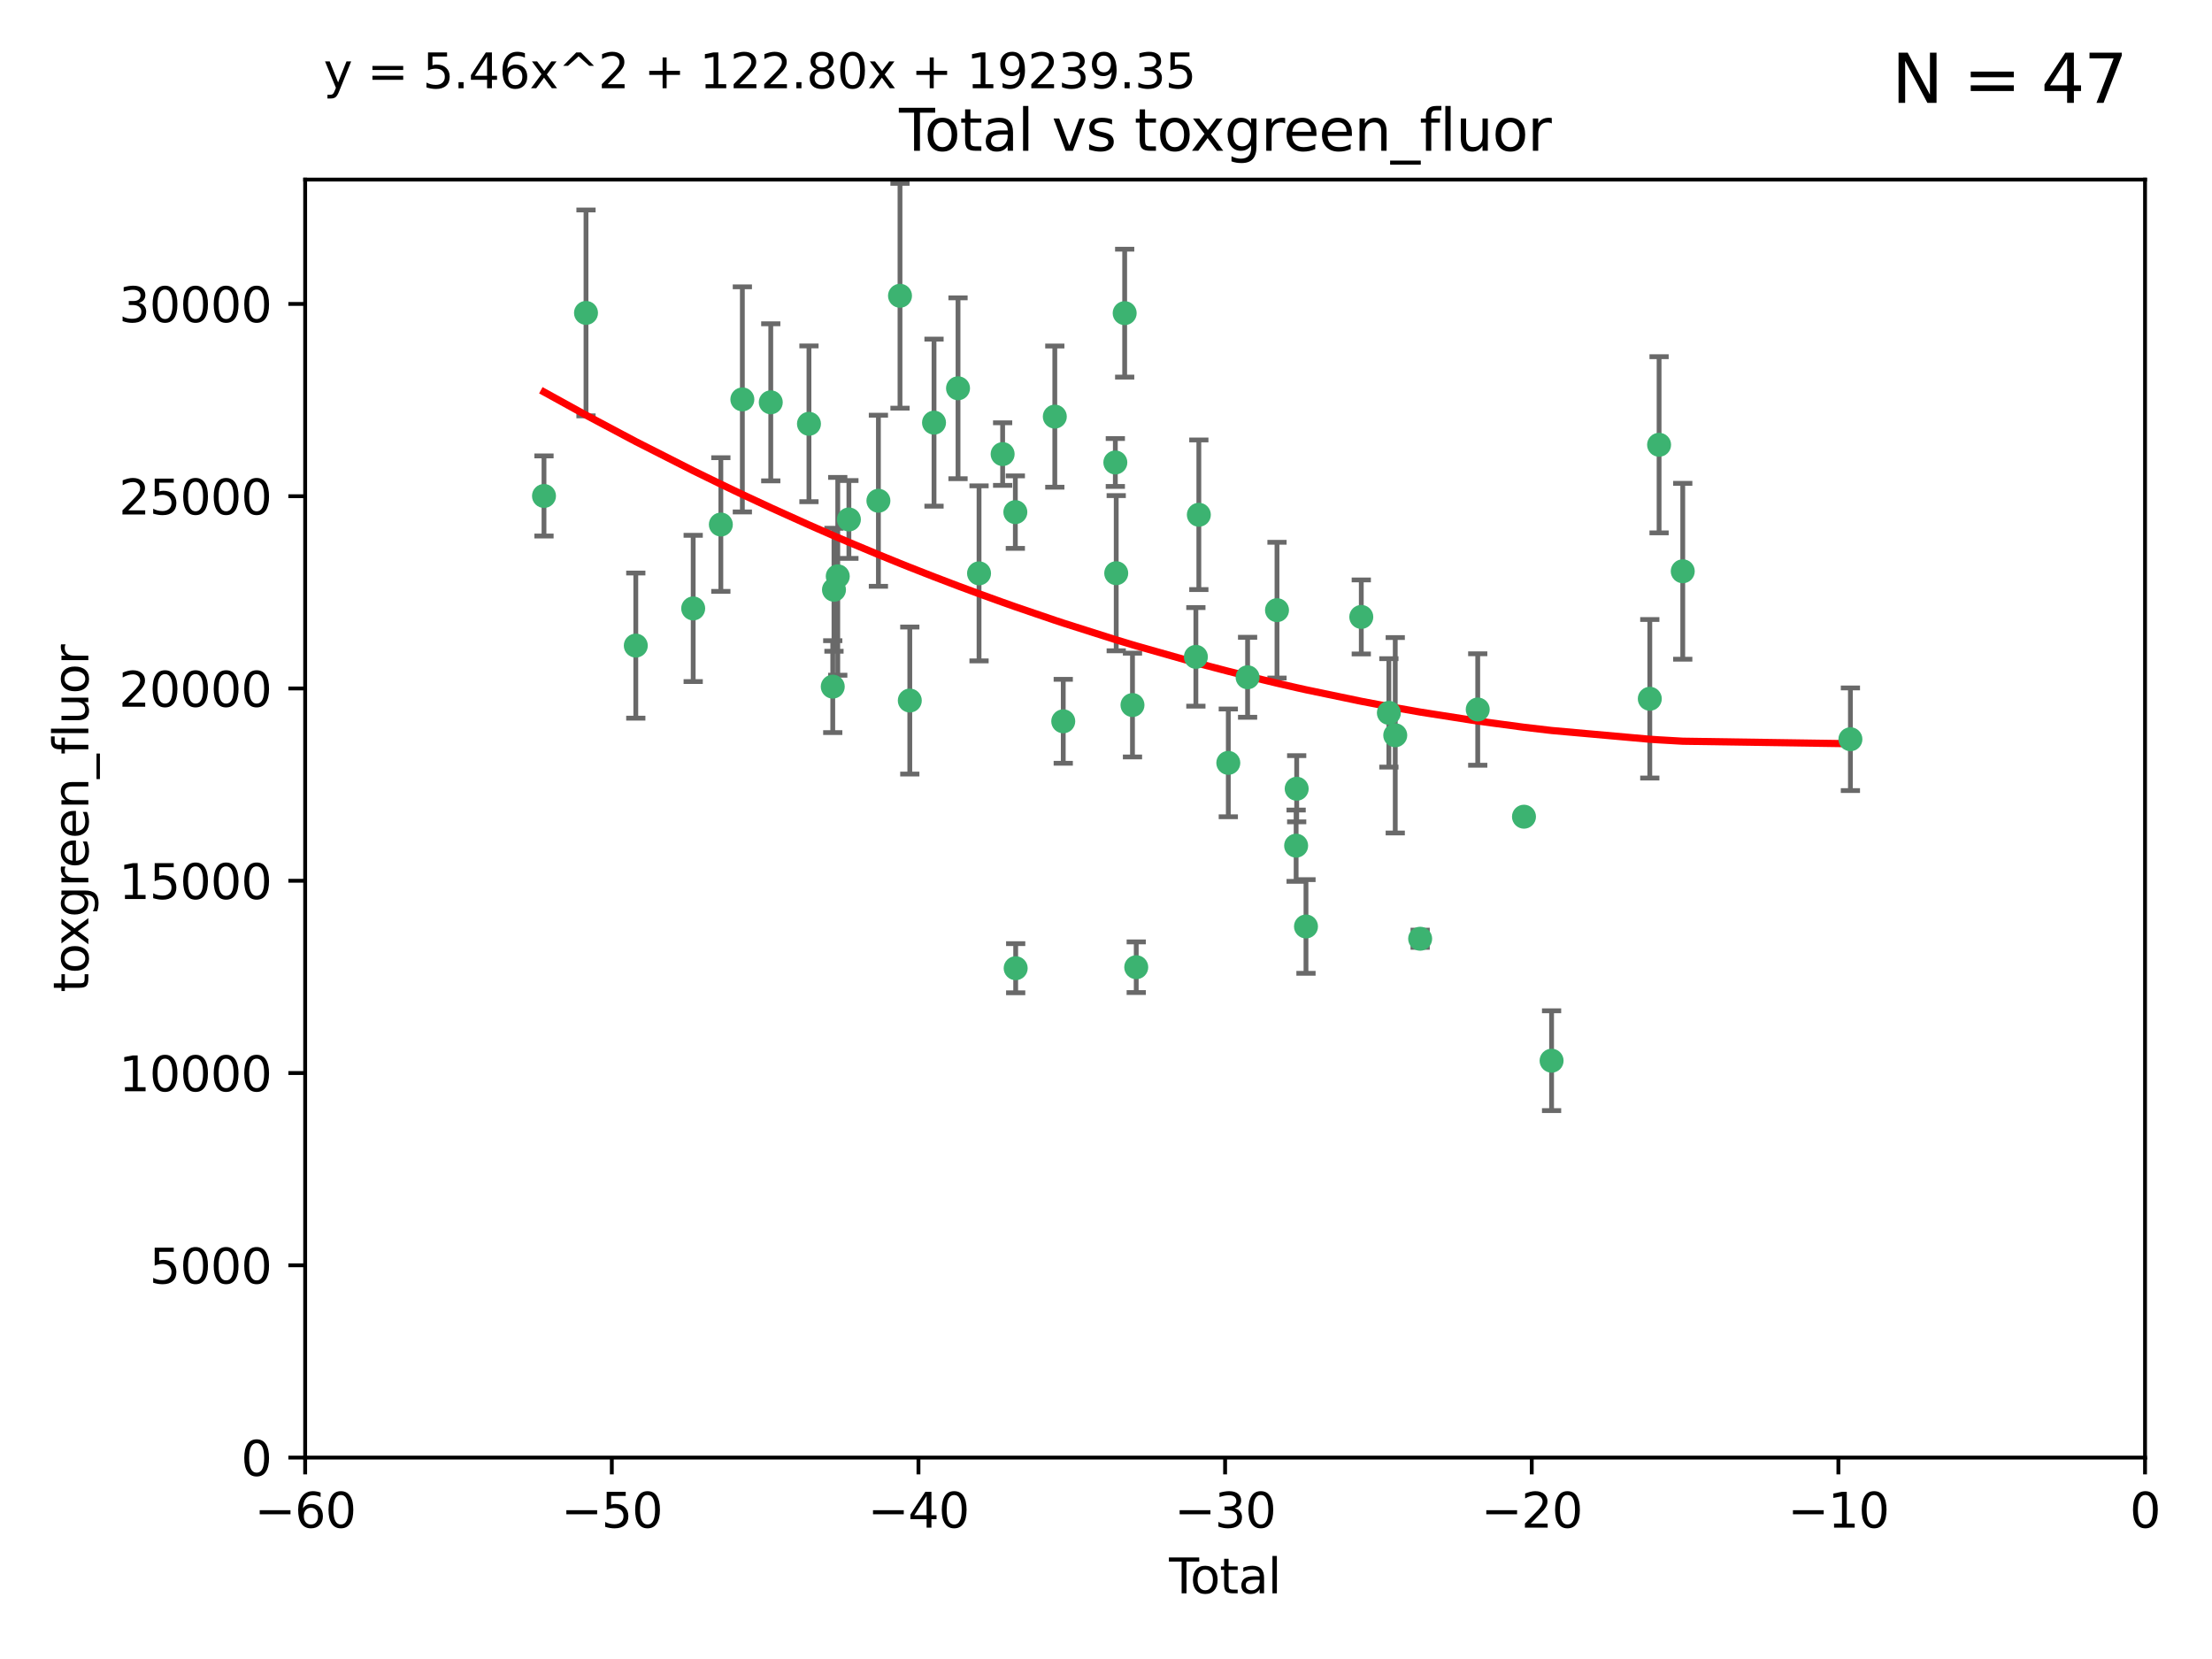 <?xml version="1.0" encoding="utf-8" standalone="no"?>
<!DOCTYPE svg PUBLIC "-//W3C//DTD SVG 1.1//EN"
  "http://www.w3.org/Graphics/SVG/1.1/DTD/svg11.dtd">
<svg xmlns:xlink="http://www.w3.org/1999/xlink" width="460.8pt" height="345.6pt" viewBox="0 0 460.8 345.6" xmlns="http://www.w3.org/2000/svg" version="1.1">
 <defs>
  <style type="text/css">*{stroke-linejoin: round; stroke-linecap: butt}</style>
 </defs>
 <g id="figure_1">
  <g id="patch_1">
   <path d="M 0 345.6 
L 460.8 345.6 
L 460.8 0 
L 0 0 
z
" style="fill: #ffffff"/>
  </g>
  <g id="axes_1">
   <g id="patch_2">
    <path d="M 63.571 303.64 
L 446.85 303.64 
L 446.85 37.411 
L 63.571 37.411 
z
" style="fill: #ffffff"/>
   </g>
   <g id="PathCollection_1">
    <defs>
     <path id="m92b70d9d80" d="M 0 1.118 
C 0.297 1.118 0.581 1 0.791 0.791 
C 1 0.581 1.118 0.297 1.118 0 
C 1.118 -0.297 1 -0.581 0.791 -0.791 
C 0.581 -1 0.297 -1.118 0 -1.118 
C -0.297 -1.118 -0.581 -1 -0.791 -0.791 
C -1 -0.581 -1.118 -0.297 -1.118 0 
C -1.118 0.297 -1 0.581 -0.791 0.791 
C -0.581 1 -0.297 1.118 0 1.118 
z
" style="stroke: #3cb371"/>
    </defs>
    <g clip-path="url(#p4b3059a156)">
     <use xlink:href="#m92b70d9d80" x="113.324" y="103.319" style="fill: #3cb371; stroke: #3cb371"/>
     <use xlink:href="#m92b70d9d80" x="122.075" y="65.184" style="fill: #3cb371; stroke: #3cb371"/>
     <use xlink:href="#m92b70d9d80" x="132.448" y="134.491" style="fill: #3cb371; stroke: #3cb371"/>
     <use xlink:href="#m92b70d9d80" x="144.404" y="126.749" style="fill: #3cb371; stroke: #3cb371"/>
     <use xlink:href="#m92b70d9d80" x="150.166" y="109.268" style="fill: #3cb371; stroke: #3cb371"/>
     <use xlink:href="#m92b70d9d80" x="154.646" y="83.201" style="fill: #3cb371; stroke: #3cb371"/>
     <use xlink:href="#m92b70d9d80" x="160.565" y="83.811" style="fill: #3cb371; stroke: #3cb371"/>
     <use xlink:href="#m92b70d9d80" x="168.522" y="88.286" style="fill: #3cb371; stroke: #3cb371"/>
     <use xlink:href="#m92b70d9d80" x="173.478" y="143.039" style="fill: #3cb371; stroke: #3cb371"/>
     <use xlink:href="#m92b70d9d80" x="173.733" y="122.859" style="fill: #3cb371; stroke: #3cb371"/>
     <use xlink:href="#m92b70d9d80" x="174.52" y="120.054" style="fill: #3cb371; stroke: #3cb371"/>
     <use xlink:href="#m92b70d9d80" x="176.84" y="108.214" style="fill: #3cb371; stroke: #3cb371"/>
     <use xlink:href="#m92b70d9d80" x="182.989" y="104.315" style="fill: #3cb371; stroke: #3cb371"/>
     <use xlink:href="#m92b70d9d80" x="187.487" y="61.614" style="fill: #3cb371; stroke: #3cb371"/>
     <use xlink:href="#m92b70d9d80" x="189.528" y="145.935" style="fill: #3cb371; stroke: #3cb371"/>
     <use xlink:href="#m92b70d9d80" x="194.574" y="88.045" style="fill: #3cb371; stroke: #3cb371"/>
     <use xlink:href="#m92b70d9d80" x="199.574" y="80.887" style="fill: #3cb371; stroke: #3cb371"/>
     <use xlink:href="#m92b70d9d80" x="203.952" y="119.44" style="fill: #3cb371; stroke: #3cb371"/>
     <use xlink:href="#m92b70d9d80" x="208.867" y="94.593" style="fill: #3cb371; stroke: #3cb371"/>
     <use xlink:href="#m92b70d9d80" x="211.515" y="106.684" style="fill: #3cb371; stroke: #3cb371"/>
     <use xlink:href="#m92b70d9d80" x="211.585" y="201.695" style="fill: #3cb371; stroke: #3cb371"/>
     <use xlink:href="#m92b70d9d80" x="219.736" y="86.787" style="fill: #3cb371; stroke: #3cb371"/>
     <use xlink:href="#m92b70d9d80" x="221.495" y="150.259" style="fill: #3cb371; stroke: #3cb371"/>
     <use xlink:href="#m92b70d9d80" x="232.345" y="96.341" style="fill: #3cb371; stroke: #3cb371"/>
     <use xlink:href="#m92b70d9d80" x="232.53" y="119.409" style="fill: #3cb371; stroke: #3cb371"/>
     <use xlink:href="#m92b70d9d80" x="234.291" y="65.233" style="fill: #3cb371; stroke: #3cb371"/>
     <use xlink:href="#m92b70d9d80" x="235.917" y="146.874" style="fill: #3cb371; stroke: #3cb371"/>
     <use xlink:href="#m92b70d9d80" x="236.699" y="201.487" style="fill: #3cb371; stroke: #3cb371"/>
     <use xlink:href="#m92b70d9d80" x="249.123" y="136.835" style="fill: #3cb371; stroke: #3cb371"/>
     <use xlink:href="#m92b70d9d80" x="249.741" y="107.234" style="fill: #3cb371; stroke: #3cb371"/>
     <use xlink:href="#m92b70d9d80" x="255.878" y="158.921" style="fill: #3cb371; stroke: #3cb371"/>
     <use xlink:href="#m92b70d9d80" x="259.897" y="141.091" style="fill: #3cb371; stroke: #3cb371"/>
     <use xlink:href="#m92b70d9d80" x="266.022" y="127.107" style="fill: #3cb371; stroke: #3cb371"/>
     <use xlink:href="#m92b70d9d80" x="270.008" y="176.169" style="fill: #3cb371; stroke: #3cb371"/>
     <use xlink:href="#m92b70d9d80" x="270.123" y="164.309" style="fill: #3cb371; stroke: #3cb371"/>
     <use xlink:href="#m92b70d9d80" x="272.061" y="193.002" style="fill: #3cb371; stroke: #3cb371"/>
     <use xlink:href="#m92b70d9d80" x="283.58" y="128.518" style="fill: #3cb371; stroke: #3cb371"/>
     <use xlink:href="#m92b70d9d80" x="289.329" y="148.507" style="fill: #3cb371; stroke: #3cb371"/>
     <use xlink:href="#m92b70d9d80" x="290.656" y="153.171" style="fill: #3cb371; stroke: #3cb371"/>
     <use xlink:href="#m92b70d9d80" x="295.844" y="195.558" style="fill: #3cb371; stroke: #3cb371"/>
     <use xlink:href="#m92b70d9d80" x="307.838" y="147.801" style="fill: #3cb371; stroke: #3cb371"/>
     <use xlink:href="#m92b70d9d80" x="317.472" y="170.133" style="fill: #3cb371; stroke: #3cb371"/>
     <use xlink:href="#m92b70d9d80" x="323.223" y="220.964" style="fill: #3cb371; stroke: #3cb371"/>
     <use xlink:href="#m92b70d9d80" x="343.683" y="145.567" style="fill: #3cb371; stroke: #3cb371"/>
     <use xlink:href="#m92b70d9d80" x="345.618" y="92.655" style="fill: #3cb371; stroke: #3cb371"/>
     <use xlink:href="#m92b70d9d80" x="350.548" y="119.004" style="fill: #3cb371; stroke: #3cb371"/>
     <use xlink:href="#m92b70d9d80" x="385.474" y="153.996" style="fill: #3cb371; stroke: #3cb371"/>
    </g>
   </g>
   <g id="matplotlib.axis_1">
    <g id="xtick_1">
     <g id="line2d_1">
      <defs>
       <path id="mf705695d5f" d="M 0 0 
L 0 3.5 
" style="stroke: #000000; stroke-width: 0.8"/>
      </defs>
      <g>
       <use xlink:href="#mf705695d5f" x="63.571" y="303.64" style="stroke: #000000; stroke-width: 0.8"/>
      </g>
     </g>
     <g id="text_1">
      <!-- −60 -->
      <g transform="translate(53.019 318.238)scale(0.1 -0.1)">
       <defs>
        <path id="DejaVuSans-2212" d="M 678 2272 
L 4684 2272 
L 4684 1741 
L 678 1741 
L 678 2272 
z
" transform="scale(0.016)"/>
        <path id="DejaVuSans-36" d="M 2113 2584 
Q 1688 2584 1439 2293 
Q 1191 2003 1191 1497 
Q 1191 994 1439 701 
Q 1688 409 2113 409 
Q 2538 409 2786 701 
Q 3034 994 3034 1497 
Q 3034 2003 2786 2293 
Q 2538 2584 2113 2584 
z
M 3366 4563 
L 3366 3988 
Q 3128 4100 2886 4159 
Q 2644 4219 2406 4219 
Q 1781 4219 1451 3797 
Q 1122 3375 1075 2522 
Q 1259 2794 1537 2939 
Q 1816 3084 2150 3084 
Q 2853 3084 3261 2657 
Q 3669 2231 3669 1497 
Q 3669 778 3244 343 
Q 2819 -91 2113 -91 
Q 1303 -91 875 529 
Q 447 1150 447 2328 
Q 447 3434 972 4092 
Q 1497 4750 2381 4750 
Q 2619 4750 2861 4703 
Q 3103 4656 3366 4563 
z
" transform="scale(0.016)"/>
        <path id="DejaVuSans-30" d="M 2034 4250 
Q 1547 4250 1301 3770 
Q 1056 3291 1056 2328 
Q 1056 1369 1301 889 
Q 1547 409 2034 409 
Q 2525 409 2770 889 
Q 3016 1369 3016 2328 
Q 3016 3291 2770 3770 
Q 2525 4250 2034 4250 
z
M 2034 4750 
Q 2819 4750 3233 4129 
Q 3647 3509 3647 2328 
Q 3647 1150 3233 529 
Q 2819 -91 2034 -91 
Q 1250 -91 836 529 
Q 422 1150 422 2328 
Q 422 3509 836 4129 
Q 1250 4750 2034 4750 
z
" transform="scale(0.016)"/>
       </defs>
       <use xlink:href="#DejaVuSans-2212"/>
       <use xlink:href="#DejaVuSans-36" x="83.789"/>
       <use xlink:href="#DejaVuSans-30" x="147.412"/>
      </g>
     </g>
    </g>
    <g id="xtick_2">
     <g id="line2d_2">
      <g>
       <use xlink:href="#mf705695d5f" x="127.451" y="303.64" style="stroke: #000000; stroke-width: 0.8"/>
      </g>
     </g>
     <g id="text_2">
      <!-- −50 -->
      <g transform="translate(116.899 318.238)scale(0.1 -0.1)">
       <defs>
        <path id="DejaVuSans-35" d="M 691 4666 
L 3169 4666 
L 3169 4134 
L 1269 4134 
L 1269 2991 
Q 1406 3038 1543 3061 
Q 1681 3084 1819 3084 
Q 2600 3084 3056 2656 
Q 3513 2228 3513 1497 
Q 3513 744 3044 326 
Q 2575 -91 1722 -91 
Q 1428 -91 1123 -41 
Q 819 9 494 109 
L 494 744 
Q 775 591 1075 516 
Q 1375 441 1709 441 
Q 2250 441 2565 725 
Q 2881 1009 2881 1497 
Q 2881 1984 2565 2268 
Q 2250 2553 1709 2553 
Q 1456 2553 1204 2497 
Q 953 2441 691 2322 
L 691 4666 
z
" transform="scale(0.016)"/>
       </defs>
       <use xlink:href="#DejaVuSans-2212"/>
       <use xlink:href="#DejaVuSans-35" x="83.789"/>
       <use xlink:href="#DejaVuSans-30" x="147.412"/>
      </g>
     </g>
    </g>
    <g id="xtick_3">
     <g id="line2d_3">
      <g>
       <use xlink:href="#mf705695d5f" x="191.331" y="303.64" style="stroke: #000000; stroke-width: 0.8"/>
      </g>
     </g>
     <g id="text_3">
      <!-- −40 -->
      <g transform="translate(180.778 318.238)scale(0.1 -0.1)">
       <defs>
        <path id="DejaVuSans-34" d="M 2419 4116 
L 825 1625 
L 2419 1625 
L 2419 4116 
z
M 2253 4666 
L 3047 4666 
L 3047 1625 
L 3713 1625 
L 3713 1100 
L 3047 1100 
L 3047 0 
L 2419 0 
L 2419 1100 
L 313 1100 
L 313 1709 
L 2253 4666 
z
" transform="scale(0.016)"/>
       </defs>
       <use xlink:href="#DejaVuSans-2212"/>
       <use xlink:href="#DejaVuSans-34" x="83.789"/>
       <use xlink:href="#DejaVuSans-30" x="147.412"/>
      </g>
     </g>
    </g>
    <g id="xtick_4">
     <g id="line2d_4">
      <g>
       <use xlink:href="#mf705695d5f" x="255.211" y="303.64" style="stroke: #000000; stroke-width: 0.8"/>
      </g>
     </g>
     <g id="text_4">
      <!-- −30 -->
      <g transform="translate(244.658 318.238)scale(0.1 -0.1)">
       <defs>
        <path id="DejaVuSans-33" d="M 2597 2516 
Q 3050 2419 3304 2112 
Q 3559 1806 3559 1356 
Q 3559 666 3084 287 
Q 2609 -91 1734 -91 
Q 1441 -91 1130 -33 
Q 819 25 488 141 
L 488 750 
Q 750 597 1062 519 
Q 1375 441 1716 441 
Q 2309 441 2620 675 
Q 2931 909 2931 1356 
Q 2931 1769 2642 2001 
Q 2353 2234 1838 2234 
L 1294 2234 
L 1294 2753 
L 1863 2753 
Q 2328 2753 2575 2939 
Q 2822 3125 2822 3475 
Q 2822 3834 2567 4026 
Q 2313 4219 1838 4219 
Q 1578 4219 1281 4162 
Q 984 4106 628 3988 
L 628 4550 
Q 988 4650 1302 4700 
Q 1616 4750 1894 4750 
Q 2613 4750 3031 4423 
Q 3450 4097 3450 3541 
Q 3450 3153 3228 2886 
Q 3006 2619 2597 2516 
z
" transform="scale(0.016)"/>
       </defs>
       <use xlink:href="#DejaVuSans-2212"/>
       <use xlink:href="#DejaVuSans-33" x="83.789"/>
       <use xlink:href="#DejaVuSans-30" x="147.412"/>
      </g>
     </g>
    </g>
    <g id="xtick_5">
     <g id="line2d_5">
      <g>
       <use xlink:href="#mf705695d5f" x="319.09" y="303.64" style="stroke: #000000; stroke-width: 0.8"/>
      </g>
     </g>
     <g id="text_5">
      <!-- −20 -->
      <g transform="translate(308.538 318.238)scale(0.1 -0.1)">
       <defs>
        <path id="DejaVuSans-32" d="M 1228 531 
L 3431 531 
L 3431 0 
L 469 0 
L 469 531 
Q 828 903 1448 1529 
Q 2069 2156 2228 2338 
Q 2531 2678 2651 2914 
Q 2772 3150 2772 3378 
Q 2772 3750 2511 3984 
Q 2250 4219 1831 4219 
Q 1534 4219 1204 4116 
Q 875 4013 500 3803 
L 500 4441 
Q 881 4594 1212 4672 
Q 1544 4750 1819 4750 
Q 2544 4750 2975 4387 
Q 3406 4025 3406 3419 
Q 3406 3131 3298 2873 
Q 3191 2616 2906 2266 
Q 2828 2175 2409 1742 
Q 1991 1309 1228 531 
z
" transform="scale(0.016)"/>
       </defs>
       <use xlink:href="#DejaVuSans-2212"/>
       <use xlink:href="#DejaVuSans-32" x="83.789"/>
       <use xlink:href="#DejaVuSans-30" x="147.412"/>
      </g>
     </g>
    </g>
    <g id="xtick_6">
     <g id="line2d_6">
      <g>
       <use xlink:href="#mf705695d5f" x="382.97" y="303.64" style="stroke: #000000; stroke-width: 0.8"/>
      </g>
     </g>
     <g id="text_6">
      <!-- −10 -->
      <g transform="translate(372.418 318.238)scale(0.1 -0.1)">
       <defs>
        <path id="DejaVuSans-31" d="M 794 531 
L 1825 531 
L 1825 4091 
L 703 3866 
L 703 4441 
L 1819 4666 
L 2450 4666 
L 2450 531 
L 3481 531 
L 3481 0 
L 794 0 
L 794 531 
z
" transform="scale(0.016)"/>
       </defs>
       <use xlink:href="#DejaVuSans-2212"/>
       <use xlink:href="#DejaVuSans-31" x="83.789"/>
       <use xlink:href="#DejaVuSans-30" x="147.412"/>
      </g>
     </g>
    </g>
    <g id="xtick_7">
     <g id="line2d_7">
      <g>
       <use xlink:href="#mf705695d5f" x="446.85" y="303.64" style="stroke: #000000; stroke-width: 0.8"/>
      </g>
     </g>
     <g id="text_7">
      <!-- 0 -->
      <g transform="translate(443.669 318.238)scale(0.1 -0.1)">
       <use xlink:href="#DejaVuSans-30"/>
      </g>
     </g>
    </g>
    <g id="text_8">
     <!-- Total -->
     <g transform="translate(243.534 331.917)scale(0.1 -0.1)">
      <defs>
       <path id="DejaVuSans-54" d="M -19 4666 
L 3928 4666 
L 3928 4134 
L 2272 4134 
L 2272 0 
L 1638 0 
L 1638 4134 
L -19 4134 
L -19 4666 
z
" transform="scale(0.016)"/>
       <path id="DejaVuSans-6f" d="M 1959 3097 
Q 1497 3097 1228 2736 
Q 959 2375 959 1747 
Q 959 1119 1226 758 
Q 1494 397 1959 397 
Q 2419 397 2687 759 
Q 2956 1122 2956 1747 
Q 2956 2369 2687 2733 
Q 2419 3097 1959 3097 
z
M 1959 3584 
Q 2709 3584 3137 3096 
Q 3566 2609 3566 1747 
Q 3566 888 3137 398 
Q 2709 -91 1959 -91 
Q 1206 -91 779 398 
Q 353 888 353 1747 
Q 353 2609 779 3096 
Q 1206 3584 1959 3584 
z
" transform="scale(0.016)"/>
       <path id="DejaVuSans-74" d="M 1172 4494 
L 1172 3500 
L 2356 3500 
L 2356 3053 
L 1172 3053 
L 1172 1153 
Q 1172 725 1289 603 
Q 1406 481 1766 481 
L 2356 481 
L 2356 0 
L 1766 0 
Q 1100 0 847 248 
Q 594 497 594 1153 
L 594 3053 
L 172 3053 
L 172 3500 
L 594 3500 
L 594 4494 
L 1172 4494 
z
" transform="scale(0.016)"/>
       <path id="DejaVuSans-61" d="M 2194 1759 
Q 1497 1759 1228 1600 
Q 959 1441 959 1056 
Q 959 750 1161 570 
Q 1363 391 1709 391 
Q 2188 391 2477 730 
Q 2766 1069 2766 1631 
L 2766 1759 
L 2194 1759 
z
M 3341 1997 
L 3341 0 
L 2766 0 
L 2766 531 
Q 2569 213 2275 61 
Q 1981 -91 1556 -91 
Q 1019 -91 701 211 
Q 384 513 384 1019 
Q 384 1609 779 1909 
Q 1175 2209 1959 2209 
L 2766 2209 
L 2766 2266 
Q 2766 2663 2505 2880 
Q 2244 3097 1772 3097 
Q 1472 3097 1187 3025 
Q 903 2953 641 2809 
L 641 3341 
Q 956 3463 1253 3523 
Q 1550 3584 1831 3584 
Q 2591 3584 2966 3190 
Q 3341 2797 3341 1997 
z
" transform="scale(0.016)"/>
       <path id="DejaVuSans-6c" d="M 603 4863 
L 1178 4863 
L 1178 0 
L 603 0 
L 603 4863 
z
" transform="scale(0.016)"/>
      </defs>
      <use xlink:href="#DejaVuSans-54"/>
      <use xlink:href="#DejaVuSans-6f" x="44.084"/>
      <use xlink:href="#DejaVuSans-74" x="105.266"/>
      <use xlink:href="#DejaVuSans-61" x="144.475"/>
      <use xlink:href="#DejaVuSans-6c" x="205.754"/>
     </g>
    </g>
   </g>
   <g id="matplotlib.axis_2">
    <g id="ytick_1">
     <g id="line2d_8">
      <defs>
       <path id="m892cc038af" d="M 0 0 
L -3.5 0 
" style="stroke: #000000; stroke-width: 0.8"/>
      </defs>
      <g>
       <use xlink:href="#m892cc038af" x="63.571" y="303.64" style="stroke: #000000; stroke-width: 0.8"/>
      </g>
     </g>
     <g id="text_9">
      <!-- 0 -->
      <g transform="translate(50.209 307.439)scale(0.1 -0.1)">
       <use xlink:href="#DejaVuSans-30"/>
      </g>
     </g>
    </g>
    <g id="ytick_2">
     <g id="line2d_9">
      <g>
       <use xlink:href="#m892cc038af" x="63.571" y="263.586" style="stroke: #000000; stroke-width: 0.8"/>
      </g>
     </g>
     <g id="text_10">
      <!-- 5000 -->
      <g transform="translate(31.121 267.385)scale(0.1 -0.1)">
       <use xlink:href="#DejaVuSans-35"/>
       <use xlink:href="#DejaVuSans-30" x="63.623"/>
       <use xlink:href="#DejaVuSans-30" x="127.246"/>
       <use xlink:href="#DejaVuSans-30" x="190.869"/>
      </g>
     </g>
    </g>
    <g id="ytick_3">
     <g id="line2d_10">
      <g>
       <use xlink:href="#m892cc038af" x="63.571" y="223.532" style="stroke: #000000; stroke-width: 0.8"/>
      </g>
     </g>
     <g id="text_11">
      <!-- 10000 -->
      <g transform="translate(24.759 227.331)scale(0.1 -0.1)">
       <use xlink:href="#DejaVuSans-31"/>
       <use xlink:href="#DejaVuSans-30" x="63.623"/>
       <use xlink:href="#DejaVuSans-30" x="127.246"/>
       <use xlink:href="#DejaVuSans-30" x="190.869"/>
       <use xlink:href="#DejaVuSans-30" x="254.492"/>
      </g>
     </g>
    </g>
    <g id="ytick_4">
     <g id="line2d_11">
      <g>
       <use xlink:href="#m892cc038af" x="63.571" y="183.478" style="stroke: #000000; stroke-width: 0.8"/>
      </g>
     </g>
     <g id="text_12">
      <!-- 15000 -->
      <g transform="translate(24.759 187.278)scale(0.1 -0.1)">
       <use xlink:href="#DejaVuSans-31"/>
       <use xlink:href="#DejaVuSans-35" x="63.623"/>
       <use xlink:href="#DejaVuSans-30" x="127.246"/>
       <use xlink:href="#DejaVuSans-30" x="190.869"/>
       <use xlink:href="#DejaVuSans-30" x="254.492"/>
      </g>
     </g>
    </g>
    <g id="ytick_5">
     <g id="line2d_12">
      <g>
       <use xlink:href="#m892cc038af" x="63.571" y="143.424" style="stroke: #000000; stroke-width: 0.8"/>
      </g>
     </g>
     <g id="text_13">
      <!-- 20000 -->
      <g transform="translate(24.759 147.224)scale(0.1 -0.1)">
       <use xlink:href="#DejaVuSans-32"/>
       <use xlink:href="#DejaVuSans-30" x="63.623"/>
       <use xlink:href="#DejaVuSans-30" x="127.246"/>
       <use xlink:href="#DejaVuSans-30" x="190.869"/>
       <use xlink:href="#DejaVuSans-30" x="254.492"/>
      </g>
     </g>
    </g>
    <g id="ytick_6">
     <g id="line2d_13">
      <g>
       <use xlink:href="#m892cc038af" x="63.571" y="103.371" style="stroke: #000000; stroke-width: 0.8"/>
      </g>
     </g>
     <g id="text_14">
      <!-- 25000 -->
      <g transform="translate(24.759 107.17)scale(0.1 -0.1)">
       <use xlink:href="#DejaVuSans-32"/>
       <use xlink:href="#DejaVuSans-35" x="63.623"/>
       <use xlink:href="#DejaVuSans-30" x="127.246"/>
       <use xlink:href="#DejaVuSans-30" x="190.869"/>
       <use xlink:href="#DejaVuSans-30" x="254.492"/>
      </g>
     </g>
    </g>
    <g id="ytick_7">
     <g id="line2d_14">
      <g>
       <use xlink:href="#m892cc038af" x="63.571" y="63.317" style="stroke: #000000; stroke-width: 0.8"/>
      </g>
     </g>
     <g id="text_15">
      <!-- 30000 -->
      <g transform="translate(24.759 67.116)scale(0.1 -0.1)">
       <use xlink:href="#DejaVuSans-33"/>
       <use xlink:href="#DejaVuSans-30" x="63.623"/>
       <use xlink:href="#DejaVuSans-30" x="127.246"/>
       <use xlink:href="#DejaVuSans-30" x="190.869"/>
       <use xlink:href="#DejaVuSans-30" x="254.492"/>
      </g>
     </g>
    </g>
    <g id="text_16">
     <!-- toxgreen_fluor -->
     <g transform="translate(18.401 206.72)rotate(-90)scale(0.1 -0.1)">
      <defs>
       <path id="DejaVuSans-78" d="M 3513 3500 
L 2247 1797 
L 3578 0 
L 2900 0 
L 1881 1375 
L 863 0 
L 184 0 
L 1544 1831 
L 300 3500 
L 978 3500 
L 1906 2253 
L 2834 3500 
L 3513 3500 
z
" transform="scale(0.016)"/>
       <path id="DejaVuSans-67" d="M 2906 1791 
Q 2906 2416 2648 2759 
Q 2391 3103 1925 3103 
Q 1463 3103 1205 2759 
Q 947 2416 947 1791 
Q 947 1169 1205 825 
Q 1463 481 1925 481 
Q 2391 481 2648 825 
Q 2906 1169 2906 1791 
z
M 3481 434 
Q 3481 -459 3084 -895 
Q 2688 -1331 1869 -1331 
Q 1566 -1331 1297 -1286 
Q 1028 -1241 775 -1147 
L 775 -588 
Q 1028 -725 1275 -790 
Q 1522 -856 1778 -856 
Q 2344 -856 2625 -561 
Q 2906 -266 2906 331 
L 2906 616 
Q 2728 306 2450 153 
Q 2172 0 1784 0 
Q 1141 0 747 490 
Q 353 981 353 1791 
Q 353 2603 747 3093 
Q 1141 3584 1784 3584 
Q 2172 3584 2450 3431 
Q 2728 3278 2906 2969 
L 2906 3500 
L 3481 3500 
L 3481 434 
z
" transform="scale(0.016)"/>
       <path id="DejaVuSans-72" d="M 2631 2963 
Q 2534 3019 2420 3045 
Q 2306 3072 2169 3072 
Q 1681 3072 1420 2755 
Q 1159 2438 1159 1844 
L 1159 0 
L 581 0 
L 581 3500 
L 1159 3500 
L 1159 2956 
Q 1341 3275 1631 3429 
Q 1922 3584 2338 3584 
Q 2397 3584 2469 3576 
Q 2541 3569 2628 3553 
L 2631 2963 
z
" transform="scale(0.016)"/>
       <path id="DejaVuSans-65" d="M 3597 1894 
L 3597 1613 
L 953 1613 
Q 991 1019 1311 708 
Q 1631 397 2203 397 
Q 2534 397 2845 478 
Q 3156 559 3463 722 
L 3463 178 
Q 3153 47 2828 -22 
Q 2503 -91 2169 -91 
Q 1331 -91 842 396 
Q 353 884 353 1716 
Q 353 2575 817 3079 
Q 1281 3584 2069 3584 
Q 2775 3584 3186 3129 
Q 3597 2675 3597 1894 
z
M 3022 2063 
Q 3016 2534 2758 2815 
Q 2500 3097 2075 3097 
Q 1594 3097 1305 2825 
Q 1016 2553 972 2059 
L 3022 2063 
z
" transform="scale(0.016)"/>
       <path id="DejaVuSans-6e" d="M 3513 2113 
L 3513 0 
L 2938 0 
L 2938 2094 
Q 2938 2591 2744 2837 
Q 2550 3084 2163 3084 
Q 1697 3084 1428 2787 
Q 1159 2491 1159 1978 
L 1159 0 
L 581 0 
L 581 3500 
L 1159 3500 
L 1159 2956 
Q 1366 3272 1645 3428 
Q 1925 3584 2291 3584 
Q 2894 3584 3203 3211 
Q 3513 2838 3513 2113 
z
" transform="scale(0.016)"/>
       <path id="DejaVuSans-5f" d="M 3263 -1063 
L 3263 -1509 
L -63 -1509 
L -63 -1063 
L 3263 -1063 
z
" transform="scale(0.016)"/>
       <path id="DejaVuSans-66" d="M 2375 4863 
L 2375 4384 
L 1825 4384 
Q 1516 4384 1395 4259 
Q 1275 4134 1275 3809 
L 1275 3500 
L 2222 3500 
L 2222 3053 
L 1275 3053 
L 1275 0 
L 697 0 
L 697 3053 
L 147 3053 
L 147 3500 
L 697 3500 
L 697 3744 
Q 697 4328 969 4595 
Q 1241 4863 1831 4863 
L 2375 4863 
z
" transform="scale(0.016)"/>
       <path id="DejaVuSans-75" d="M 544 1381 
L 544 3500 
L 1119 3500 
L 1119 1403 
Q 1119 906 1312 657 
Q 1506 409 1894 409 
Q 2359 409 2629 706 
Q 2900 1003 2900 1516 
L 2900 3500 
L 3475 3500 
L 3475 0 
L 2900 0 
L 2900 538 
Q 2691 219 2414 64 
Q 2138 -91 1772 -91 
Q 1169 -91 856 284 
Q 544 659 544 1381 
z
M 1991 3584 
L 1991 3584 
z
" transform="scale(0.016)"/>
      </defs>
      <use xlink:href="#DejaVuSans-74"/>
      <use xlink:href="#DejaVuSans-6f" x="39.209"/>
      <use xlink:href="#DejaVuSans-78" x="97.266"/>
      <use xlink:href="#DejaVuSans-67" x="156.445"/>
      <use xlink:href="#DejaVuSans-72" x="219.922"/>
      <use xlink:href="#DejaVuSans-65" x="258.785"/>
      <use xlink:href="#DejaVuSans-65" x="320.309"/>
      <use xlink:href="#DejaVuSans-6e" x="381.832"/>
      <use xlink:href="#DejaVuSans-5f" x="445.211"/>
      <use xlink:href="#DejaVuSans-66" x="495.211"/>
      <use xlink:href="#DejaVuSans-6c" x="530.416"/>
      <use xlink:href="#DejaVuSans-75" x="558.199"/>
      <use xlink:href="#DejaVuSans-6f" x="621.578"/>
      <use xlink:href="#DejaVuSans-72" x="682.76"/>
     </g>
    </g>
   </g>
   <g id="LineCollection_1">
    <path d="M 113.324 111.662 
L 113.324 94.976 
" clip-path="url(#p4b3059a156)" style="fill: none; stroke: #696969"/>
    <path d="M 122.075 86.629 
L 122.075 43.739 
" clip-path="url(#p4b3059a156)" style="fill: none; stroke: #696969"/>
    <path d="M 132.448 149.606 
L 132.448 119.375 
" clip-path="url(#p4b3059a156)" style="fill: none; stroke: #696969"/>
    <path d="M 144.404 141.983 
L 144.404 111.515 
" clip-path="url(#p4b3059a156)" style="fill: none; stroke: #696969"/>
    <path d="M 150.166 123.191 
L 150.166 95.346 
" clip-path="url(#p4b3059a156)" style="fill: none; stroke: #696969"/>
    <path d="M 154.646 106.648 
L 154.646 59.753 
" clip-path="url(#p4b3059a156)" style="fill: none; stroke: #696969"/>
    <path d="M 160.565 100.173 
L 160.565 67.45 
" clip-path="url(#p4b3059a156)" style="fill: none; stroke: #696969"/>
    <path d="M 168.522 104.51 
L 168.522 72.063 
" clip-path="url(#p4b3059a156)" style="fill: none; stroke: #696969"/>
    <path d="M 173.478 152.61 
L 173.478 133.468 
" clip-path="url(#p4b3059a156)" style="fill: none; stroke: #696969"/>
    <path d="M 173.733 135.667 
L 173.733 110.051 
" clip-path="url(#p4b3059a156)" style="fill: none; stroke: #696969"/>
    <path d="M 174.52 140.659 
L 174.52 99.45 
" clip-path="url(#p4b3059a156)" style="fill: none; stroke: #696969"/>
    <path d="M 176.84 116.326 
L 176.84 100.101 
" clip-path="url(#p4b3059a156)" style="fill: none; stroke: #696969"/>
    <path d="M 182.989 122.133 
L 182.989 86.497 
" clip-path="url(#p4b3059a156)" style="fill: none; stroke: #696969"/>
    <path d="M 187.487 85.029 
L 187.487 38.199 
" clip-path="url(#p4b3059a156)" style="fill: none; stroke: #696969"/>
    <path d="M 189.528 161.248 
L 189.528 130.622 
" clip-path="url(#p4b3059a156)" style="fill: none; stroke: #696969"/>
    <path d="M 194.574 105.444 
L 194.574 70.646 
" clip-path="url(#p4b3059a156)" style="fill: none; stroke: #696969"/>
    <path d="M 199.574 99.727 
L 199.574 62.047 
" clip-path="url(#p4b3059a156)" style="fill: none; stroke: #696969"/>
    <path d="M 203.952 137.675 
L 203.952 101.206 
" clip-path="url(#p4b3059a156)" style="fill: none; stroke: #696969"/>
    <path d="M 208.867 101.108 
L 208.867 88.078 
" clip-path="url(#p4b3059a156)" style="fill: none; stroke: #696969"/>
    <path d="M 211.515 114.235 
L 211.515 99.134 
" clip-path="url(#p4b3059a156)" style="fill: none; stroke: #696969"/>
    <path d="M 211.585 206.809 
L 211.585 196.58 
" clip-path="url(#p4b3059a156)" style="fill: none; stroke: #696969"/>
    <path d="M 219.736 101.495 
L 219.736 72.08 
" clip-path="url(#p4b3059a156)" style="fill: none; stroke: #696969"/>
    <path d="M 221.495 159.003 
L 221.495 141.514 
" clip-path="url(#p4b3059a156)" style="fill: none; stroke: #696969"/>
    <path d="M 232.345 101.329 
L 232.345 91.353 
" clip-path="url(#p4b3059a156)" style="fill: none; stroke: #696969"/>
    <path d="M 232.53 135.574 
L 232.53 103.243 
" clip-path="url(#p4b3059a156)" style="fill: none; stroke: #696969"/>
    <path d="M 234.291 78.556 
L 234.291 51.911 
" clip-path="url(#p4b3059a156)" style="fill: none; stroke: #696969"/>
    <path d="M 235.917 157.684 
L 235.917 136.065 
" clip-path="url(#p4b3059a156)" style="fill: none; stroke: #696969"/>
    <path d="M 236.699 206.761 
L 236.699 196.213 
" clip-path="url(#p4b3059a156)" style="fill: none; stroke: #696969"/>
    <path d="M 249.123 147.104 
L 249.123 126.566 
" clip-path="url(#p4b3059a156)" style="fill: none; stroke: #696969"/>
    <path d="M 249.741 122.819 
L 249.741 91.649 
" clip-path="url(#p4b3059a156)" style="fill: none; stroke: #696969"/>
    <path d="M 255.878 170.147 
L 255.878 147.694 
" clip-path="url(#p4b3059a156)" style="fill: none; stroke: #696969"/>
    <path d="M 259.897 149.421 
L 259.897 132.76 
" clip-path="url(#p4b3059a156)" style="fill: none; stroke: #696969"/>
    <path d="M 266.022 141.248 
L 266.022 112.967 
" clip-path="url(#p4b3059a156)" style="fill: none; stroke: #696969"/>
    <path d="M 270.008 183.597 
L 270.008 168.741 
" clip-path="url(#p4b3059a156)" style="fill: none; stroke: #696969"/>
    <path d="M 270.123 171.2 
L 270.123 157.418 
" clip-path="url(#p4b3059a156)" style="fill: none; stroke: #696969"/>
    <path d="M 272.061 202.754 
L 272.061 183.249 
" clip-path="url(#p4b3059a156)" style="fill: none; stroke: #696969"/>
    <path d="M 283.58 136.228 
L 283.58 120.808 
" clip-path="url(#p4b3059a156)" style="fill: none; stroke: #696969"/>
    <path d="M 289.329 159.798 
L 289.329 137.216 
" clip-path="url(#p4b3059a156)" style="fill: none; stroke: #696969"/>
    <path d="M 290.656 173.526 
L 290.656 132.815 
" clip-path="url(#p4b3059a156)" style="fill: none; stroke: #696969"/>
    <path d="M 295.844 197.349 
L 295.844 193.767 
" clip-path="url(#p4b3059a156)" style="fill: none; stroke: #696969"/>
    <path d="M 307.838 159.413 
L 307.838 136.19 
" clip-path="url(#p4b3059a156)" style="fill: none; stroke: #696969"/>
    <path d="M 317.472 170.88 
L 317.472 169.387 
" clip-path="url(#p4b3059a156)" style="fill: none; stroke: #696969"/>
    <path d="M 323.223 231.359 
L 323.223 210.569 
" clip-path="url(#p4b3059a156)" style="fill: none; stroke: #696969"/>
    <path d="M 343.683 162.081 
L 343.683 129.053 
" clip-path="url(#p4b3059a156)" style="fill: none; stroke: #696969"/>
    <path d="M 345.618 111.003 
L 345.618 74.306 
" clip-path="url(#p4b3059a156)" style="fill: none; stroke: #696969"/>
    <path d="M 350.548 137.321 
L 350.548 100.688 
" clip-path="url(#p4b3059a156)" style="fill: none; stroke: #696969"/>
    <path d="M 385.474 164.686 
L 385.474 143.305 
" clip-path="url(#p4b3059a156)" style="fill: none; stroke: #696969"/>
   </g>
   <g id="line2d_15">
    <defs>
     <path id="m8f88235904" d="M 2 0 
L -2 -0 
" style="stroke: #696969"/>
    </defs>
    <g clip-path="url(#p4b3059a156)">
     <use xlink:href="#m8f88235904" x="113.324" y="111.662" style="fill: #696969; stroke: #696969"/>
     <use xlink:href="#m8f88235904" x="122.075" y="86.629" style="fill: #696969; stroke: #696969"/>
     <use xlink:href="#m8f88235904" x="132.448" y="149.606" style="fill: #696969; stroke: #696969"/>
     <use xlink:href="#m8f88235904" x="144.404" y="141.983" style="fill: #696969; stroke: #696969"/>
     <use xlink:href="#m8f88235904" x="150.166" y="123.191" style="fill: #696969; stroke: #696969"/>
     <use xlink:href="#m8f88235904" x="154.646" y="106.648" style="fill: #696969; stroke: #696969"/>
     <use xlink:href="#m8f88235904" x="160.565" y="100.173" style="fill: #696969; stroke: #696969"/>
     <use xlink:href="#m8f88235904" x="168.522" y="104.51" style="fill: #696969; stroke: #696969"/>
     <use xlink:href="#m8f88235904" x="173.478" y="152.61" style="fill: #696969; stroke: #696969"/>
     <use xlink:href="#m8f88235904" x="173.733" y="135.667" style="fill: #696969; stroke: #696969"/>
     <use xlink:href="#m8f88235904" x="174.52" y="140.659" style="fill: #696969; stroke: #696969"/>
     <use xlink:href="#m8f88235904" x="176.84" y="116.326" style="fill: #696969; stroke: #696969"/>
     <use xlink:href="#m8f88235904" x="182.989" y="122.133" style="fill: #696969; stroke: #696969"/>
     <use xlink:href="#m8f88235904" x="187.487" y="85.029" style="fill: #696969; stroke: #696969"/>
     <use xlink:href="#m8f88235904" x="189.528" y="161.248" style="fill: #696969; stroke: #696969"/>
     <use xlink:href="#m8f88235904" x="194.574" y="105.444" style="fill: #696969; stroke: #696969"/>
     <use xlink:href="#m8f88235904" x="199.574" y="99.727" style="fill: #696969; stroke: #696969"/>
     <use xlink:href="#m8f88235904" x="203.952" y="137.675" style="fill: #696969; stroke: #696969"/>
     <use xlink:href="#m8f88235904" x="208.867" y="101.108" style="fill: #696969; stroke: #696969"/>
     <use xlink:href="#m8f88235904" x="211.515" y="114.235" style="fill: #696969; stroke: #696969"/>
     <use xlink:href="#m8f88235904" x="211.585" y="206.809" style="fill: #696969; stroke: #696969"/>
     <use xlink:href="#m8f88235904" x="219.736" y="101.495" style="fill: #696969; stroke: #696969"/>
     <use xlink:href="#m8f88235904" x="221.495" y="159.003" style="fill: #696969; stroke: #696969"/>
     <use xlink:href="#m8f88235904" x="232.345" y="101.329" style="fill: #696969; stroke: #696969"/>
     <use xlink:href="#m8f88235904" x="232.53" y="135.574" style="fill: #696969; stroke: #696969"/>
     <use xlink:href="#m8f88235904" x="234.291" y="78.556" style="fill: #696969; stroke: #696969"/>
     <use xlink:href="#m8f88235904" x="235.917" y="157.684" style="fill: #696969; stroke: #696969"/>
     <use xlink:href="#m8f88235904" x="236.699" y="206.761" style="fill: #696969; stroke: #696969"/>
     <use xlink:href="#m8f88235904" x="249.123" y="147.104" style="fill: #696969; stroke: #696969"/>
     <use xlink:href="#m8f88235904" x="249.741" y="122.819" style="fill: #696969; stroke: #696969"/>
     <use xlink:href="#m8f88235904" x="255.878" y="170.147" style="fill: #696969; stroke: #696969"/>
     <use xlink:href="#m8f88235904" x="259.897" y="149.421" style="fill: #696969; stroke: #696969"/>
     <use xlink:href="#m8f88235904" x="266.022" y="141.248" style="fill: #696969; stroke: #696969"/>
     <use xlink:href="#m8f88235904" x="270.008" y="183.597" style="fill: #696969; stroke: #696969"/>
     <use xlink:href="#m8f88235904" x="270.123" y="171.2" style="fill: #696969; stroke: #696969"/>
     <use xlink:href="#m8f88235904" x="272.061" y="202.754" style="fill: #696969; stroke: #696969"/>
     <use xlink:href="#m8f88235904" x="283.58" y="136.228" style="fill: #696969; stroke: #696969"/>
     <use xlink:href="#m8f88235904" x="289.329" y="159.798" style="fill: #696969; stroke: #696969"/>
     <use xlink:href="#m8f88235904" x="290.656" y="173.526" style="fill: #696969; stroke: #696969"/>
     <use xlink:href="#m8f88235904" x="295.844" y="197.349" style="fill: #696969; stroke: #696969"/>
     <use xlink:href="#m8f88235904" x="307.838" y="159.413" style="fill: #696969; stroke: #696969"/>
     <use xlink:href="#m8f88235904" x="317.472" y="170.88" style="fill: #696969; stroke: #696969"/>
     <use xlink:href="#m8f88235904" x="323.223" y="231.359" style="fill: #696969; stroke: #696969"/>
     <use xlink:href="#m8f88235904" x="343.683" y="162.081" style="fill: #696969; stroke: #696969"/>
     <use xlink:href="#m8f88235904" x="345.618" y="111.003" style="fill: #696969; stroke: #696969"/>
     <use xlink:href="#m8f88235904" x="350.548" y="137.321" style="fill: #696969; stroke: #696969"/>
     <use xlink:href="#m8f88235904" x="385.474" y="164.686" style="fill: #696969; stroke: #696969"/>
    </g>
   </g>
   <g id="line2d_16">
    <g clip-path="url(#p4b3059a156)">
     <use xlink:href="#m8f88235904" x="113.324" y="94.976" style="fill: #696969; stroke: #696969"/>
     <use xlink:href="#m8f88235904" x="122.075" y="43.739" style="fill: #696969; stroke: #696969"/>
     <use xlink:href="#m8f88235904" x="132.448" y="119.375" style="fill: #696969; stroke: #696969"/>
     <use xlink:href="#m8f88235904" x="144.404" y="111.515" style="fill: #696969; stroke: #696969"/>
     <use xlink:href="#m8f88235904" x="150.166" y="95.346" style="fill: #696969; stroke: #696969"/>
     <use xlink:href="#m8f88235904" x="154.646" y="59.753" style="fill: #696969; stroke: #696969"/>
     <use xlink:href="#m8f88235904" x="160.565" y="67.45" style="fill: #696969; stroke: #696969"/>
     <use xlink:href="#m8f88235904" x="168.522" y="72.063" style="fill: #696969; stroke: #696969"/>
     <use xlink:href="#m8f88235904" x="173.478" y="133.468" style="fill: #696969; stroke: #696969"/>
     <use xlink:href="#m8f88235904" x="173.733" y="110.051" style="fill: #696969; stroke: #696969"/>
     <use xlink:href="#m8f88235904" x="174.52" y="99.45" style="fill: #696969; stroke: #696969"/>
     <use xlink:href="#m8f88235904" x="176.84" y="100.101" style="fill: #696969; stroke: #696969"/>
     <use xlink:href="#m8f88235904" x="182.989" y="86.497" style="fill: #696969; stroke: #696969"/>
     <use xlink:href="#m8f88235904" x="187.487" y="38.199" style="fill: #696969; stroke: #696969"/>
     <use xlink:href="#m8f88235904" x="189.528" y="130.622" style="fill: #696969; stroke: #696969"/>
     <use xlink:href="#m8f88235904" x="194.574" y="70.646" style="fill: #696969; stroke: #696969"/>
     <use xlink:href="#m8f88235904" x="199.574" y="62.047" style="fill: #696969; stroke: #696969"/>
     <use xlink:href="#m8f88235904" x="203.952" y="101.206" style="fill: #696969; stroke: #696969"/>
     <use xlink:href="#m8f88235904" x="208.867" y="88.078" style="fill: #696969; stroke: #696969"/>
     <use xlink:href="#m8f88235904" x="211.515" y="99.134" style="fill: #696969; stroke: #696969"/>
     <use xlink:href="#m8f88235904" x="211.585" y="196.58" style="fill: #696969; stroke: #696969"/>
     <use xlink:href="#m8f88235904" x="219.736" y="72.08" style="fill: #696969; stroke: #696969"/>
     <use xlink:href="#m8f88235904" x="221.495" y="141.514" style="fill: #696969; stroke: #696969"/>
     <use xlink:href="#m8f88235904" x="232.345" y="91.353" style="fill: #696969; stroke: #696969"/>
     <use xlink:href="#m8f88235904" x="232.53" y="103.243" style="fill: #696969; stroke: #696969"/>
     <use xlink:href="#m8f88235904" x="234.291" y="51.911" style="fill: #696969; stroke: #696969"/>
     <use xlink:href="#m8f88235904" x="235.917" y="136.065" style="fill: #696969; stroke: #696969"/>
     <use xlink:href="#m8f88235904" x="236.699" y="196.213" style="fill: #696969; stroke: #696969"/>
     <use xlink:href="#m8f88235904" x="249.123" y="126.566" style="fill: #696969; stroke: #696969"/>
     <use xlink:href="#m8f88235904" x="249.741" y="91.649" style="fill: #696969; stroke: #696969"/>
     <use xlink:href="#m8f88235904" x="255.878" y="147.694" style="fill: #696969; stroke: #696969"/>
     <use xlink:href="#m8f88235904" x="259.897" y="132.76" style="fill: #696969; stroke: #696969"/>
     <use xlink:href="#m8f88235904" x="266.022" y="112.967" style="fill: #696969; stroke: #696969"/>
     <use xlink:href="#m8f88235904" x="270.008" y="168.741" style="fill: #696969; stroke: #696969"/>
     <use xlink:href="#m8f88235904" x="270.123" y="157.418" style="fill: #696969; stroke: #696969"/>
     <use xlink:href="#m8f88235904" x="272.061" y="183.249" style="fill: #696969; stroke: #696969"/>
     <use xlink:href="#m8f88235904" x="283.58" y="120.808" style="fill: #696969; stroke: #696969"/>
     <use xlink:href="#m8f88235904" x="289.329" y="137.216" style="fill: #696969; stroke: #696969"/>
     <use xlink:href="#m8f88235904" x="290.656" y="132.815" style="fill: #696969; stroke: #696969"/>
     <use xlink:href="#m8f88235904" x="295.844" y="193.767" style="fill: #696969; stroke: #696969"/>
     <use xlink:href="#m8f88235904" x="307.838" y="136.19" style="fill: #696969; stroke: #696969"/>
     <use xlink:href="#m8f88235904" x="317.472" y="169.387" style="fill: #696969; stroke: #696969"/>
     <use xlink:href="#m8f88235904" x="323.223" y="210.569" style="fill: #696969; stroke: #696969"/>
     <use xlink:href="#m8f88235904" x="343.683" y="129.053" style="fill: #696969; stroke: #696969"/>
     <use xlink:href="#m8f88235904" x="345.618" y="74.306" style="fill: #696969; stroke: #696969"/>
     <use xlink:href="#m8f88235904" x="350.548" y="100.688" style="fill: #696969; stroke: #696969"/>
     <use xlink:href="#m8f88235904" x="385.474" y="143.305" style="fill: #696969; stroke: #696969"/>
    </g>
   </g>
   <g id="line2d_17">
    <path d="M 113.324 81.657 
L 122.075 86.483 
L 132.448 91.992 
L 144.404 98.055 
L 150.166 100.868 
L 154.646 103.005 
L 160.565 105.764 
L 168.522 109.353 
L 173.478 111.52 
L 173.733 111.63 
L 174.52 111.969 
L 176.84 112.961 
L 182.989 115.532 
L 187.487 117.362 
L 189.528 118.178 
L 194.574 120.157 
L 199.574 122.064 
L 203.952 123.689 
L 208.867 125.466 
L 211.515 126.401 
L 211.585 126.426 
L 219.736 129.21 
L 221.495 129.792 
L 232.345 133.236 
L 232.53 133.293 
L 234.291 133.827 
L 235.917 134.315 
L 236.699 134.547 
L 249.123 138.065 
L 249.741 138.231 
L 255.878 139.839 
L 259.897 140.848 
L 266.022 142.319 
L 270.008 143.233 
L 270.123 143.259 
L 272.061 143.691 
L 283.58 146.09 
L 289.329 147.182 
L 290.656 147.423 
L 295.844 148.333 
L 307.838 150.214 
L 317.472 151.501 
L 323.223 152.175 
L 343.683 153.998 
L 345.618 154.124 
L 350.548 154.408 
L 385.474 154.932 
" clip-path="url(#p4b3059a156)" style="fill: none; stroke: #ff0000; stroke-width: 1.5; stroke-linecap: square"/>
   </g>
   <g id="line2d_18">
    <defs>
     <path id="m38b051678f" d="M 0 2 
C 0.53 2 1.039 1.789 1.414 1.414 
C 1.789 1.039 2 0.53 2 0 
C 2 -0.53 1.789 -1.039 1.414 -1.414 
C 1.039 -1.789 0.53 -2 0 -2 
C -0.53 -2 -1.039 -1.789 -1.414 -1.414 
C -1.789 -1.039 -2 -0.53 -2 0 
C -2 0.53 -1.789 1.039 -1.414 1.414 
C -1.039 1.789 -0.53 2 0 2 
z
" style="stroke: #3cb371"/>
    </defs>
    <g clip-path="url(#p4b3059a156)">
     <use xlink:href="#m38b051678f" x="113.324" y="103.319" style="fill: #3cb371; stroke: #3cb371"/>
     <use xlink:href="#m38b051678f" x="122.075" y="65.184" style="fill: #3cb371; stroke: #3cb371"/>
     <use xlink:href="#m38b051678f" x="132.448" y="134.491" style="fill: #3cb371; stroke: #3cb371"/>
     <use xlink:href="#m38b051678f" x="144.404" y="126.749" style="fill: #3cb371; stroke: #3cb371"/>
     <use xlink:href="#m38b051678f" x="150.166" y="109.268" style="fill: #3cb371; stroke: #3cb371"/>
     <use xlink:href="#m38b051678f" x="154.646" y="83.201" style="fill: #3cb371; stroke: #3cb371"/>
     <use xlink:href="#m38b051678f" x="160.565" y="83.811" style="fill: #3cb371; stroke: #3cb371"/>
     <use xlink:href="#m38b051678f" x="168.522" y="88.286" style="fill: #3cb371; stroke: #3cb371"/>
     <use xlink:href="#m38b051678f" x="173.478" y="143.039" style="fill: #3cb371; stroke: #3cb371"/>
     <use xlink:href="#m38b051678f" x="173.733" y="122.859" style="fill: #3cb371; stroke: #3cb371"/>
     <use xlink:href="#m38b051678f" x="174.52" y="120.054" style="fill: #3cb371; stroke: #3cb371"/>
     <use xlink:href="#m38b051678f" x="176.84" y="108.214" style="fill: #3cb371; stroke: #3cb371"/>
     <use xlink:href="#m38b051678f" x="182.989" y="104.315" style="fill: #3cb371; stroke: #3cb371"/>
     <use xlink:href="#m38b051678f" x="187.487" y="61.614" style="fill: #3cb371; stroke: #3cb371"/>
     <use xlink:href="#m38b051678f" x="189.528" y="145.935" style="fill: #3cb371; stroke: #3cb371"/>
     <use xlink:href="#m38b051678f" x="194.574" y="88.045" style="fill: #3cb371; stroke: #3cb371"/>
     <use xlink:href="#m38b051678f" x="199.574" y="80.887" style="fill: #3cb371; stroke: #3cb371"/>
     <use xlink:href="#m38b051678f" x="203.952" y="119.44" style="fill: #3cb371; stroke: #3cb371"/>
     <use xlink:href="#m38b051678f" x="208.867" y="94.593" style="fill: #3cb371; stroke: #3cb371"/>
     <use xlink:href="#m38b051678f" x="211.515" y="106.684" style="fill: #3cb371; stroke: #3cb371"/>
     <use xlink:href="#m38b051678f" x="211.585" y="201.695" style="fill: #3cb371; stroke: #3cb371"/>
     <use xlink:href="#m38b051678f" x="219.736" y="86.787" style="fill: #3cb371; stroke: #3cb371"/>
     <use xlink:href="#m38b051678f" x="221.495" y="150.259" style="fill: #3cb371; stroke: #3cb371"/>
     <use xlink:href="#m38b051678f" x="232.345" y="96.341" style="fill: #3cb371; stroke: #3cb371"/>
     <use xlink:href="#m38b051678f" x="232.53" y="119.409" style="fill: #3cb371; stroke: #3cb371"/>
     <use xlink:href="#m38b051678f" x="234.291" y="65.233" style="fill: #3cb371; stroke: #3cb371"/>
     <use xlink:href="#m38b051678f" x="235.917" y="146.874" style="fill: #3cb371; stroke: #3cb371"/>
     <use xlink:href="#m38b051678f" x="236.699" y="201.487" style="fill: #3cb371; stroke: #3cb371"/>
     <use xlink:href="#m38b051678f" x="249.123" y="136.835" style="fill: #3cb371; stroke: #3cb371"/>
     <use xlink:href="#m38b051678f" x="249.741" y="107.234" style="fill: #3cb371; stroke: #3cb371"/>
     <use xlink:href="#m38b051678f" x="255.878" y="158.921" style="fill: #3cb371; stroke: #3cb371"/>
     <use xlink:href="#m38b051678f" x="259.897" y="141.091" style="fill: #3cb371; stroke: #3cb371"/>
     <use xlink:href="#m38b051678f" x="266.022" y="127.107" style="fill: #3cb371; stroke: #3cb371"/>
     <use xlink:href="#m38b051678f" x="270.008" y="176.169" style="fill: #3cb371; stroke: #3cb371"/>
     <use xlink:href="#m38b051678f" x="270.123" y="164.309" style="fill: #3cb371; stroke: #3cb371"/>
     <use xlink:href="#m38b051678f" x="272.061" y="193.002" style="fill: #3cb371; stroke: #3cb371"/>
     <use xlink:href="#m38b051678f" x="283.58" y="128.518" style="fill: #3cb371; stroke: #3cb371"/>
     <use xlink:href="#m38b051678f" x="289.329" y="148.507" style="fill: #3cb371; stroke: #3cb371"/>
     <use xlink:href="#m38b051678f" x="290.656" y="153.171" style="fill: #3cb371; stroke: #3cb371"/>
     <use xlink:href="#m38b051678f" x="295.844" y="195.558" style="fill: #3cb371; stroke: #3cb371"/>
     <use xlink:href="#m38b051678f" x="307.838" y="147.801" style="fill: #3cb371; stroke: #3cb371"/>
     <use xlink:href="#m38b051678f" x="317.472" y="170.133" style="fill: #3cb371; stroke: #3cb371"/>
     <use xlink:href="#m38b051678f" x="323.223" y="220.964" style="fill: #3cb371; stroke: #3cb371"/>
     <use xlink:href="#m38b051678f" x="343.683" y="145.567" style="fill: #3cb371; stroke: #3cb371"/>
     <use xlink:href="#m38b051678f" x="345.618" y="92.655" style="fill: #3cb371; stroke: #3cb371"/>
     <use xlink:href="#m38b051678f" x="350.548" y="119.004" style="fill: #3cb371; stroke: #3cb371"/>
     <use xlink:href="#m38b051678f" x="385.474" y="153.996" style="fill: #3cb371; stroke: #3cb371"/>
    </g>
   </g>
   <g id="patch_3">
    <path d="M 63.571 303.64 
L 63.571 37.411 
" style="fill: none; stroke: #000000; stroke-width: 0.8; stroke-linejoin: miter; stroke-linecap: square"/>
   </g>
   <g id="patch_4">
    <path d="M 446.85 303.64 
L 446.85 37.411 
" style="fill: none; stroke: #000000; stroke-width: 0.8; stroke-linejoin: miter; stroke-linecap: square"/>
   </g>
   <g id="patch_5">
    <path d="M 63.571 303.64 
L 446.85 303.64 
" style="fill: none; stroke: #000000; stroke-width: 0.8; stroke-linejoin: miter; stroke-linecap: square"/>
   </g>
   <g id="patch_6">
    <path d="M 63.571 37.411 
L 446.85 37.411 
" style="fill: none; stroke: #000000; stroke-width: 0.8; stroke-linejoin: miter; stroke-linecap: square"/>
   </g>
   <g id="text_17">
    <!-- N = 47 -->
    <g transform="translate(394.098 21.426)scale(0.14 -0.14)">
     <defs>
      <path id="DejaVuSans-4e" d="M 628 4666 
L 1478 4666 
L 3547 763 
L 3547 4666 
L 4159 4666 
L 4159 0 
L 3309 0 
L 1241 3903 
L 1241 0 
L 628 0 
L 628 4666 
z
" transform="scale(0.016)"/>
      <path id="DejaVuSans-20" transform="scale(0.016)"/>
      <path id="DejaVuSans-3d" d="M 678 2906 
L 4684 2906 
L 4684 2381 
L 678 2381 
L 678 2906 
z
M 678 1631 
L 4684 1631 
L 4684 1100 
L 678 1100 
L 678 1631 
z
" transform="scale(0.016)"/>
      <path id="DejaVuSans-37" d="M 525 4666 
L 3525 4666 
L 3525 4397 
L 1831 0 
L 1172 0 
L 2766 4134 
L 525 4134 
L 525 4666 
z
" transform="scale(0.016)"/>
     </defs>
     <use xlink:href="#DejaVuSans-4e"/>
     <use xlink:href="#DejaVuSans-20" x="74.805"/>
     <use xlink:href="#DejaVuSans-3d" x="106.592"/>
     <use xlink:href="#DejaVuSans-20" x="190.381"/>
     <use xlink:href="#DejaVuSans-34" x="222.168"/>
     <use xlink:href="#DejaVuSans-37" x="285.791"/>
    </g>
   </g>
   <g id="text_18">
    <!-- y = 5.46x^2 + 122.80x + 19239.35 -->
    <g transform="translate(67.404 18.387)scale(0.1 -0.1)">
     <defs>
      <path id="DejaVuSans-79" d="M 2059 -325 
Q 1816 -950 1584 -1140 
Q 1353 -1331 966 -1331 
L 506 -1331 
L 506 -850 
L 844 -850 
Q 1081 -850 1212 -737 
Q 1344 -625 1503 -206 
L 1606 56 
L 191 3500 
L 800 3500 
L 1894 763 
L 2988 3500 
L 3597 3500 
L 2059 -325 
z
" transform="scale(0.016)"/>
      <path id="DejaVuSans-2e" d="M 684 794 
L 1344 794 
L 1344 0 
L 684 0 
L 684 794 
z
" transform="scale(0.016)"/>
      <path id="DejaVuSans-5e" d="M 2988 4666 
L 4684 2925 
L 4056 2925 
L 2681 4159 
L 1306 2925 
L 678 2925 
L 2375 4666 
L 2988 4666 
z
" transform="scale(0.016)"/>
      <path id="DejaVuSans-2b" d="M 2944 4013 
L 2944 2272 
L 4684 2272 
L 4684 1741 
L 2944 1741 
L 2944 0 
L 2419 0 
L 2419 1741 
L 678 1741 
L 678 2272 
L 2419 2272 
L 2419 4013 
L 2944 4013 
z
" transform="scale(0.016)"/>
      <path id="DejaVuSans-38" d="M 2034 2216 
Q 1584 2216 1326 1975 
Q 1069 1734 1069 1313 
Q 1069 891 1326 650 
Q 1584 409 2034 409 
Q 2484 409 2743 651 
Q 3003 894 3003 1313 
Q 3003 1734 2745 1975 
Q 2488 2216 2034 2216 
z
M 1403 2484 
Q 997 2584 770 2862 
Q 544 3141 544 3541 
Q 544 4100 942 4425 
Q 1341 4750 2034 4750 
Q 2731 4750 3128 4425 
Q 3525 4100 3525 3541 
Q 3525 3141 3298 2862 
Q 3072 2584 2669 2484 
Q 3125 2378 3379 2068 
Q 3634 1759 3634 1313 
Q 3634 634 3220 271 
Q 2806 -91 2034 -91 
Q 1263 -91 848 271 
Q 434 634 434 1313 
Q 434 1759 690 2068 
Q 947 2378 1403 2484 
z
M 1172 3481 
Q 1172 3119 1398 2916 
Q 1625 2713 2034 2713 
Q 2441 2713 2670 2916 
Q 2900 3119 2900 3481 
Q 2900 3844 2670 4047 
Q 2441 4250 2034 4250 
Q 1625 4250 1398 4047 
Q 1172 3844 1172 3481 
z
" transform="scale(0.016)"/>
      <path id="DejaVuSans-39" d="M 703 97 
L 703 672 
Q 941 559 1184 500 
Q 1428 441 1663 441 
Q 2288 441 2617 861 
Q 2947 1281 2994 2138 
Q 2813 1869 2534 1725 
Q 2256 1581 1919 1581 
Q 1219 1581 811 2004 
Q 403 2428 403 3163 
Q 403 3881 828 4315 
Q 1253 4750 1959 4750 
Q 2769 4750 3195 4129 
Q 3622 3509 3622 2328 
Q 3622 1225 3098 567 
Q 2575 -91 1691 -91 
Q 1453 -91 1209 -44 
Q 966 3 703 97 
z
M 1959 2075 
Q 2384 2075 2632 2365 
Q 2881 2656 2881 3163 
Q 2881 3666 2632 3958 
Q 2384 4250 1959 4250 
Q 1534 4250 1286 3958 
Q 1038 3666 1038 3163 
Q 1038 2656 1286 2365 
Q 1534 2075 1959 2075 
z
" transform="scale(0.016)"/>
     </defs>
     <use xlink:href="#DejaVuSans-79"/>
     <use xlink:href="#DejaVuSans-20" x="59.18"/>
     <use xlink:href="#DejaVuSans-3d" x="90.967"/>
     <use xlink:href="#DejaVuSans-20" x="174.756"/>
     <use xlink:href="#DejaVuSans-35" x="206.543"/>
     <use xlink:href="#DejaVuSans-2e" x="270.166"/>
     <use xlink:href="#DejaVuSans-34" x="301.953"/>
     <use xlink:href="#DejaVuSans-36" x="365.576"/>
     <use xlink:href="#DejaVuSans-78" x="429.199"/>
     <use xlink:href="#DejaVuSans-5e" x="488.379"/>
     <use xlink:href="#DejaVuSans-32" x="572.168"/>
     <use xlink:href="#DejaVuSans-20" x="635.791"/>
     <use xlink:href="#DejaVuSans-2b" x="667.578"/>
     <use xlink:href="#DejaVuSans-20" x="751.367"/>
     <use xlink:href="#DejaVuSans-31" x="783.154"/>
     <use xlink:href="#DejaVuSans-32" x="846.777"/>
     <use xlink:href="#DejaVuSans-32" x="910.4"/>
     <use xlink:href="#DejaVuSans-2e" x="974.023"/>
     <use xlink:href="#DejaVuSans-38" x="1005.811"/>
     <use xlink:href="#DejaVuSans-30" x="1069.434"/>
     <use xlink:href="#DejaVuSans-78" x="1133.057"/>
     <use xlink:href="#DejaVuSans-20" x="1192.236"/>
     <use xlink:href="#DejaVuSans-2b" x="1224.023"/>
     <use xlink:href="#DejaVuSans-20" x="1307.812"/>
     <use xlink:href="#DejaVuSans-31" x="1339.6"/>
     <use xlink:href="#DejaVuSans-39" x="1403.223"/>
     <use xlink:href="#DejaVuSans-32" x="1466.846"/>
     <use xlink:href="#DejaVuSans-33" x="1530.469"/>
     <use xlink:href="#DejaVuSans-39" x="1594.092"/>
     <use xlink:href="#DejaVuSans-2e" x="1657.715"/>
     <use xlink:href="#DejaVuSans-33" x="1689.502"/>
     <use xlink:href="#DejaVuSans-35" x="1753.125"/>
    </g>
   </g>
   <g id="text_19">
    <!-- Total vs toxgreen_fluor -->
    <g transform="translate(187.275 31.411)scale(0.12 -0.12)">
     <defs>
      <path id="DejaVuSans-76" d="M 191 3500 
L 800 3500 
L 1894 563 
L 2988 3500 
L 3597 3500 
L 2284 0 
L 1503 0 
L 191 3500 
z
" transform="scale(0.016)"/>
      <path id="DejaVuSans-73" d="M 2834 3397 
L 2834 2853 
Q 2591 2978 2328 3040 
Q 2066 3103 1784 3103 
Q 1356 3103 1142 2972 
Q 928 2841 928 2578 
Q 928 2378 1081 2264 
Q 1234 2150 1697 2047 
L 1894 2003 
Q 2506 1872 2764 1633 
Q 3022 1394 3022 966 
Q 3022 478 2636 193 
Q 2250 -91 1575 -91 
Q 1294 -91 989 -36 
Q 684 19 347 128 
L 347 722 
Q 666 556 975 473 
Q 1284 391 1588 391 
Q 1994 391 2212 530 
Q 2431 669 2431 922 
Q 2431 1156 2273 1281 
Q 2116 1406 1581 1522 
L 1381 1569 
Q 847 1681 609 1914 
Q 372 2147 372 2553 
Q 372 3047 722 3315 
Q 1072 3584 1716 3584 
Q 2034 3584 2315 3537 
Q 2597 3491 2834 3397 
z
" transform="scale(0.016)"/>
     </defs>
     <use xlink:href="#DejaVuSans-54"/>
     <use xlink:href="#DejaVuSans-6f" x="44.084"/>
     <use xlink:href="#DejaVuSans-74" x="105.266"/>
     <use xlink:href="#DejaVuSans-61" x="144.475"/>
     <use xlink:href="#DejaVuSans-6c" x="205.754"/>
     <use xlink:href="#DejaVuSans-20" x="233.537"/>
     <use xlink:href="#DejaVuSans-76" x="265.324"/>
     <use xlink:href="#DejaVuSans-73" x="324.504"/>
     <use xlink:href="#DejaVuSans-20" x="376.604"/>
     <use xlink:href="#DejaVuSans-74" x="408.391"/>
     <use xlink:href="#DejaVuSans-6f" x="447.6"/>
     <use xlink:href="#DejaVuSans-78" x="505.656"/>
     <use xlink:href="#DejaVuSans-67" x="564.836"/>
     <use xlink:href="#DejaVuSans-72" x="628.312"/>
     <use xlink:href="#DejaVuSans-65" x="667.176"/>
     <use xlink:href="#DejaVuSans-65" x="728.699"/>
     <use xlink:href="#DejaVuSans-6e" x="790.223"/>
     <use xlink:href="#DejaVuSans-5f" x="853.602"/>
     <use xlink:href="#DejaVuSans-66" x="903.602"/>
     <use xlink:href="#DejaVuSans-6c" x="938.807"/>
     <use xlink:href="#DejaVuSans-75" x="966.59"/>
     <use xlink:href="#DejaVuSans-6f" x="1029.969"/>
     <use xlink:href="#DejaVuSans-72" x="1091.15"/>
    </g>
   </g>
  </g>
 </g>
 <defs>
  <clipPath id="p4b3059a156">
   <rect x="63.571" y="37.411" width="383.279" height="266.229"/>
  </clipPath>
 </defs>
</svg>
